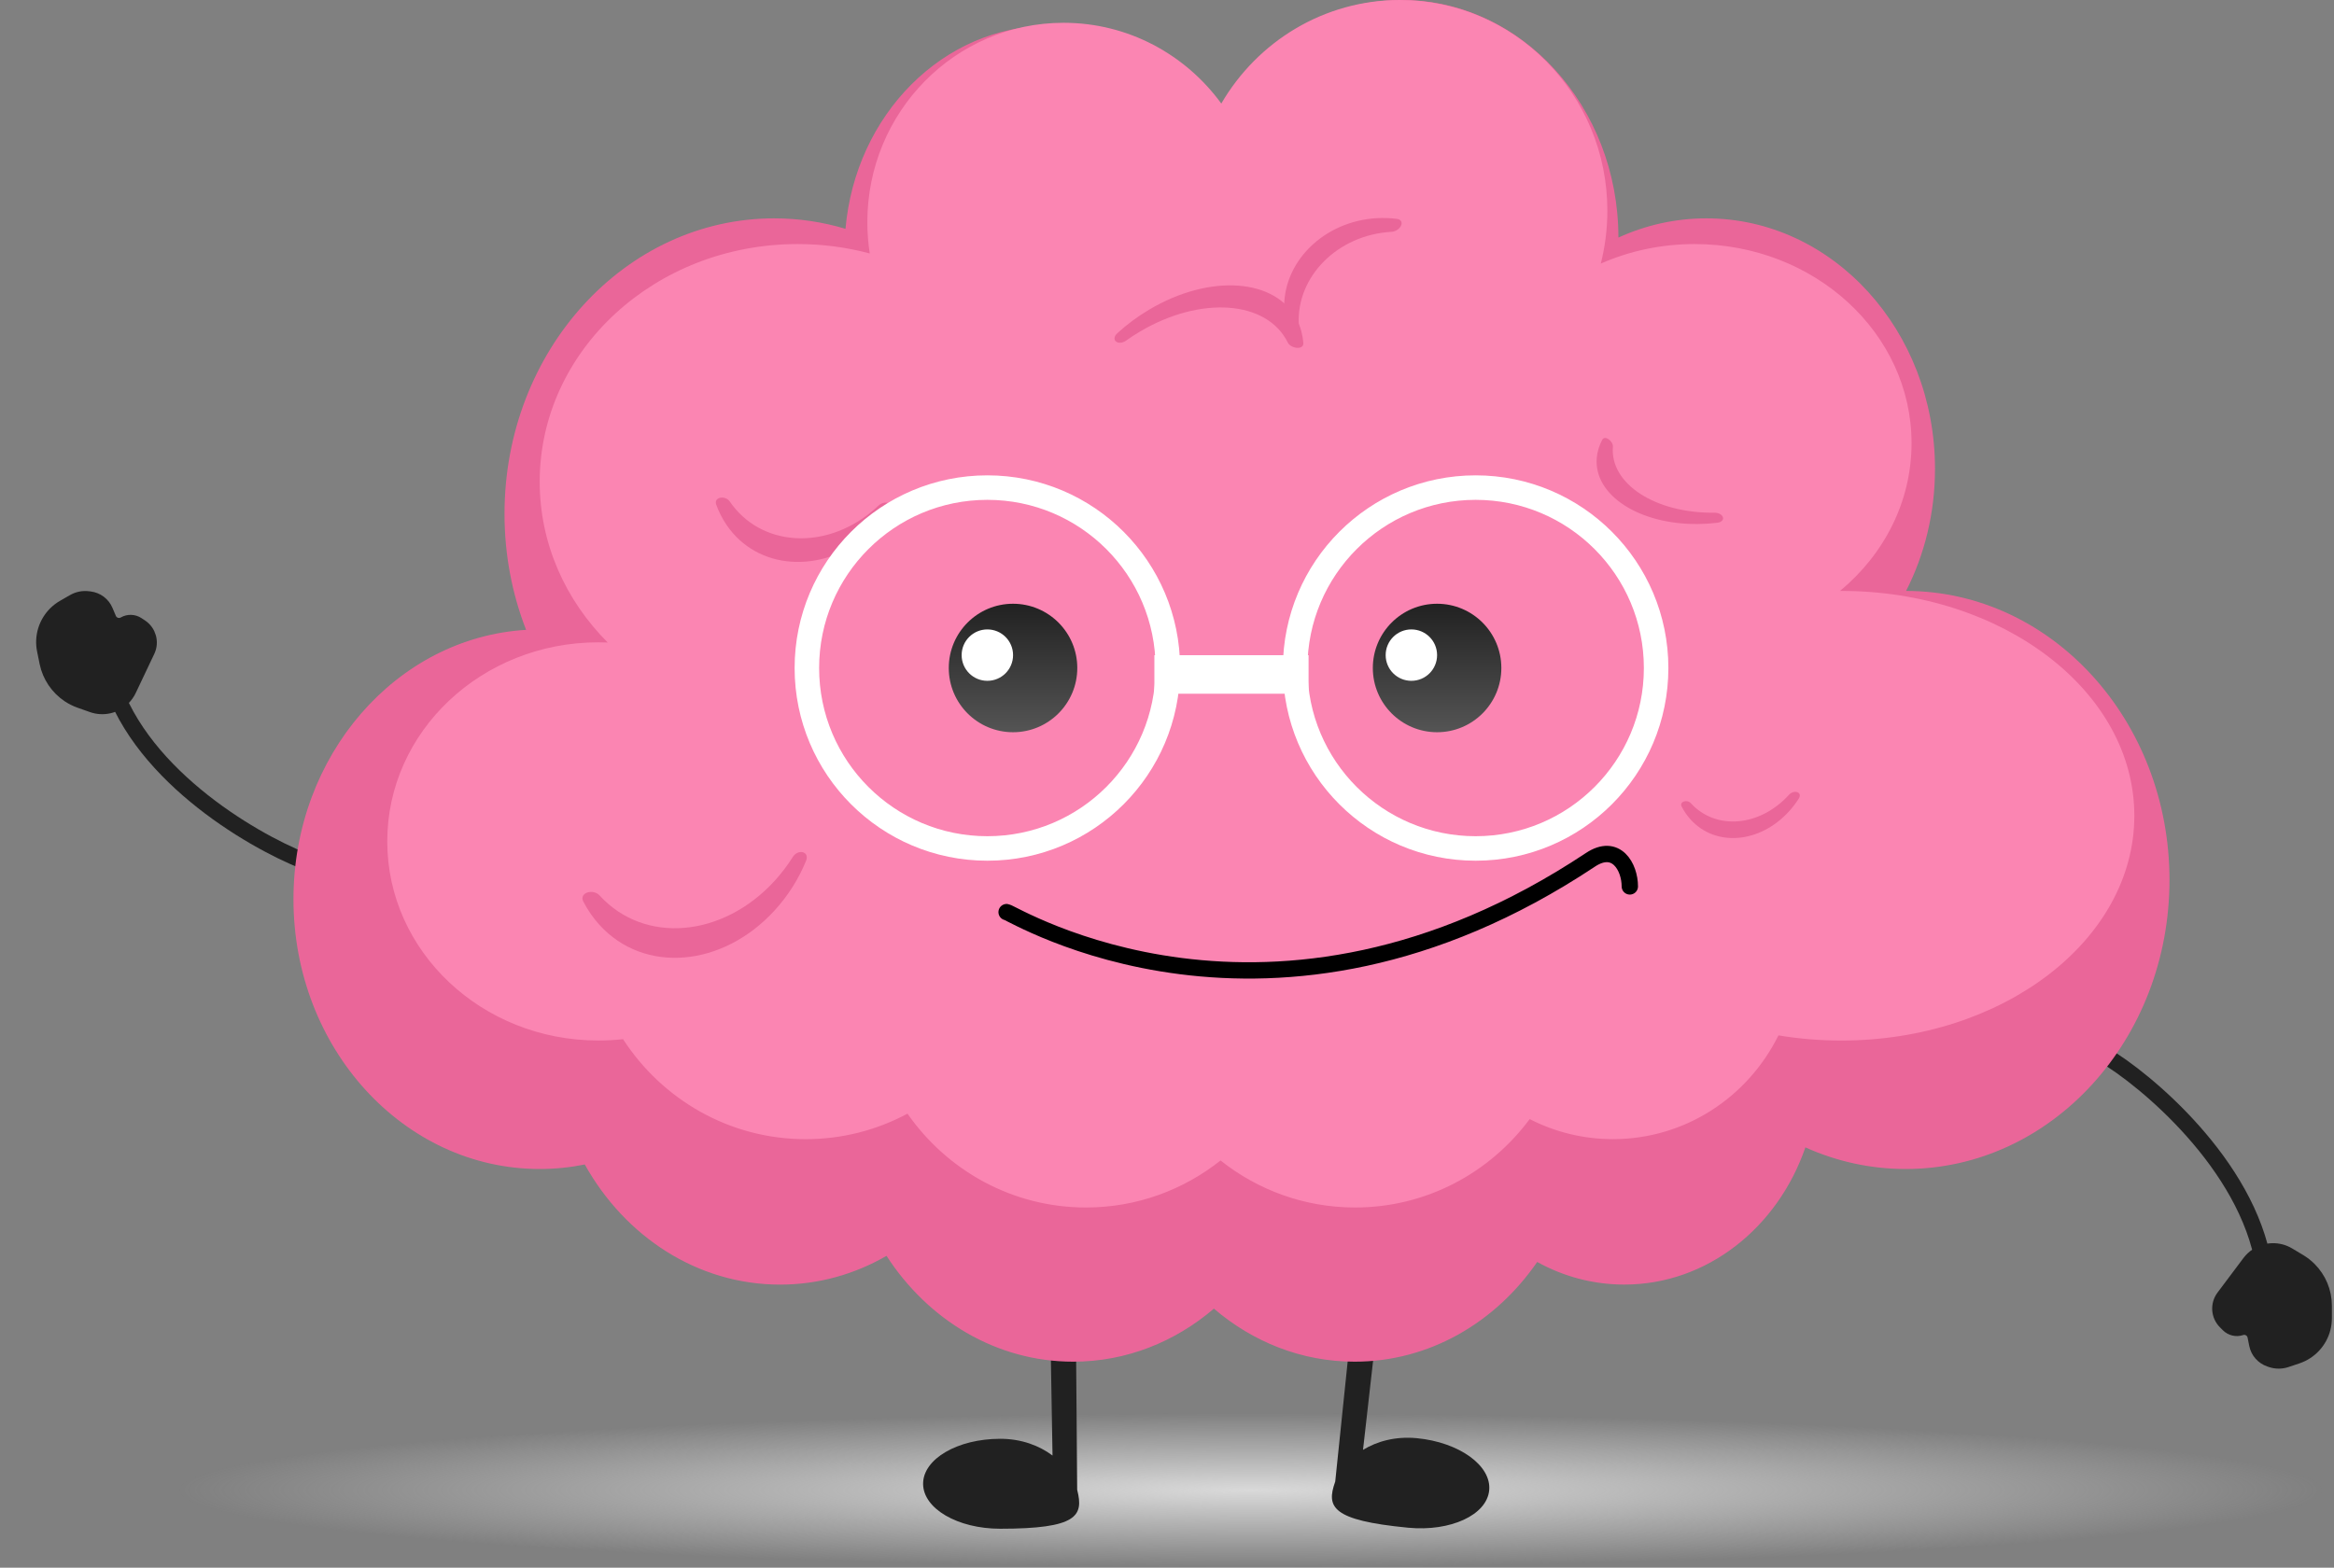 <svg width="64" height="43" viewBox="0 0 64 43" fill="none" xmlns="http://www.w3.org/2000/svg">
<rect x="0" y="0" width="64" height="43" fill="#808080" stroke="none"/>
<ellipse cx="34.297" cy="40.873" rx="29.421" ry="2.114" fill="url(#paint0_radial_842_15084)"/>
<path d="M60.984 35.59L61.698 34.638C61.752 34.567 61.818 34.505 61.892 34.455C61.931 34.429 61.971 34.407 62.013 34.389C62.245 34.287 62.515 34.302 62.737 34.435L63.046 34.62C63.141 34.677 63.229 34.747 63.308 34.825C63.569 35.086 63.718 35.442 63.718 35.811V36.159C63.718 36.247 63.707 36.335 63.685 36.421C63.596 36.779 63.329 37.067 62.978 37.184L62.677 37.285C62.552 37.326 62.417 37.326 62.291 37.285L62.245 37.269C62.066 37.209 61.933 37.059 61.896 36.874L61.85 36.645C61.813 36.458 61.619 36.345 61.438 36.406C61.323 36.444 61.197 36.414 61.112 36.329L61.031 36.248C60.854 36.071 60.834 35.791 60.984 35.59Z" fill="#212121"/>
<path d="M57.904 29.069C59.255 29.95 61.991 32.416 62.132 35.235M62.737 34.435L63.046 34.62C63.141 34.677 63.229 34.747 63.308 34.825V34.825C63.569 35.086 63.718 35.442 63.718 35.811V36.159C63.718 36.247 63.707 36.335 63.685 36.421V36.421C63.596 36.779 63.329 37.067 62.978 37.184L62.677 37.285C62.552 37.326 62.417 37.326 62.291 37.285L62.245 37.269C62.066 37.209 61.933 37.059 61.896 36.874L61.85 36.645C61.813 36.458 61.619 36.345 61.438 36.406V36.406C61.323 36.444 61.197 36.414 61.112 36.329L61.031 36.248C60.854 36.071 60.834 35.791 60.984 35.59L61.698 34.638C61.752 34.567 61.818 34.505 61.892 34.455V34.455C62.146 34.286 62.475 34.278 62.737 34.435Z" stroke="#212121" stroke-width="0.448" stroke-linecap="round"/>
<path d="M4.028 17.84L3.518 18.915C3.479 18.996 3.427 19.069 3.364 19.133C3.331 19.166 3.296 19.196 3.259 19.222C3.052 19.368 2.784 19.407 2.54 19.32L2.201 19.2C2.096 19.163 1.996 19.113 1.903 19.052C1.596 18.848 1.379 18.529 1.306 18.167L1.237 17.826C1.219 17.739 1.212 17.651 1.216 17.563C1.233 17.194 1.437 16.858 1.757 16.674L2.032 16.516C2.147 16.45 2.279 16.423 2.41 16.439L2.46 16.445C2.646 16.468 2.807 16.589 2.879 16.763L2.97 16.978C3.044 17.155 3.256 17.226 3.422 17.131C3.526 17.071 3.656 17.075 3.756 17.141L3.852 17.204C4.06 17.343 4.136 17.614 4.028 17.84Z" fill="#212121"/>
<path d="M8.344 23.619C6.845 23.024 3.673 21.151 2.974 18.416M2.54 19.32L2.201 19.2C2.096 19.163 1.996 19.113 1.903 19.052V19.052C1.596 18.848 1.379 18.529 1.306 18.167L1.237 17.826C1.219 17.739 1.212 17.651 1.216 17.563V17.563C1.233 17.194 1.437 16.858 1.757 16.674L2.032 16.516C2.147 16.45 2.279 16.423 2.41 16.439L2.46 16.445C2.646 16.468 2.807 16.589 2.879 16.763L2.97 16.978C3.044 17.155 3.256 17.226 3.422 17.131V17.131C3.526 17.071 3.656 17.075 3.756 17.141L3.852 17.204C4.06 17.343 4.136 17.614 4.028 17.84L3.518 18.915C3.479 18.996 3.427 19.069 3.364 19.133V19.133C3.149 19.349 2.828 19.422 2.54 19.32Z" stroke="#212121" stroke-width="0.448" stroke-linecap="round"/>
<path fill-rule="evenodd" clip-rule="evenodd" d="M29.498 35.935L28.793 35.947L28.861 39.923C28.499 39.652 28.011 39.464 27.426 39.464C26.259 39.464 25.312 40.016 25.312 40.697C25.312 41.379 26.259 41.931 27.426 41.931C29.54 41.931 29.716 41.578 29.54 40.874C29.539 40.87 29.538 40.866 29.537 40.862L29.498 35.935Z" fill="#212121"/>
<path fill-rule="evenodd" clip-rule="evenodd" d="M37.121 35.737L37.822 35.816L37.375 39.767C37.762 39.532 38.265 39.392 38.848 39.447C40.01 39.558 40.9 40.198 40.835 40.876C40.77 41.554 39.776 42.014 38.613 41.903C36.509 41.701 36.367 41.334 36.609 40.649C36.611 40.645 36.612 40.642 36.613 40.638L37.121 35.737Z" fill="#212121"/>
<path fill-rule="evenodd" clip-rule="evenodd" d="M44.539 35.234C46.81 35.234 48.748 33.67 49.505 31.471C50.353 31.853 51.282 32.064 52.255 32.064C56.251 32.064 59.489 28.515 59.489 24.136C59.489 19.762 56.256 16.215 52.266 16.208C52.771 15.218 53.059 14.076 53.059 12.86C53.059 9.066 50.252 5.989 46.79 5.989C45.935 5.989 45.121 6.177 44.378 6.516C44.377 2.917 41.715 0 38.43 0C36.25 0 34.343 1.286 33.308 3.203C32.283 1.687 30.639 0.705 28.785 0.705C25.86 0.705 23.457 3.149 23.184 6.276C22.561 6.089 21.906 5.989 21.229 5.989C17.145 5.989 13.834 9.618 13.834 14.094C13.834 15.223 14.045 16.299 14.426 17.276C10.871 17.488 8.047 20.715 8.047 24.665C8.047 28.751 11.07 32.064 14.799 32.064C15.221 32.064 15.634 32.021 16.035 31.94C17.137 33.916 19.123 35.235 21.39 35.235C22.444 35.235 23.437 34.95 24.309 34.446C25.445 36.202 27.314 37.349 29.428 37.349C30.883 37.349 32.222 36.805 33.286 35.894C34.35 36.805 35.689 37.349 37.144 37.349C39.19 37.349 41.007 36.275 42.151 34.614C42.869 35.011 43.68 35.234 44.539 35.234Z" fill="#EA6699"/>
<path fill-rule="evenodd" clip-rule="evenodd" d="M44.229 31.245C46.214 31.245 47.932 30.087 48.766 28.399C49.32 28.491 49.896 28.541 50.487 28.541C54.926 28.541 58.525 25.78 58.525 22.374C58.525 18.969 54.926 16.208 50.487 16.208L50.455 16.208C51.66 15.209 52.416 13.763 52.416 12.155C52.416 9.139 49.753 6.694 46.468 6.694C45.546 6.694 44.673 6.887 43.895 7.23C44.012 6.767 44.075 6.281 44.075 5.78C44.075 2.588 41.528 0 38.387 0C36.302 0 34.479 1.14 33.489 2.84C32.509 1.496 30.936 0.625 29.164 0.625C26.192 0.625 23.783 3.073 23.783 6.093C23.783 6.385 23.806 6.672 23.849 6.952C23.222 6.784 22.558 6.694 21.872 6.694C17.966 6.694 14.799 9.613 14.799 13.213C14.799 14.914 15.506 16.462 16.664 17.623C16.578 17.619 16.493 17.618 16.406 17.618C13.21 17.618 10.619 20.063 10.619 23.079C10.619 26.095 13.21 28.54 16.406 28.54C16.636 28.54 16.862 28.528 17.084 28.503C18.156 30.155 19.999 31.246 22.092 31.246C23.1 31.246 24.05 30.993 24.884 30.546C25.97 32.103 27.757 33.12 29.779 33.12C31.17 33.12 32.451 32.638 33.468 31.83C34.485 32.638 35.766 33.12 37.157 33.12C39.114 33.12 40.851 32.168 41.945 30.695C42.632 31.047 43.407 31.245 44.229 31.245Z" fill="#FB85B2"/>
<path fill-rule="evenodd" clip-rule="evenodd" d="M24.42 14.044C24.582 13.825 24.279 13.687 24.083 13.872C24.024 13.928 23.963 13.982 23.9 14.034C22.593 15.108 20.852 14.984 20.011 13.756C19.889 13.577 19.564 13.631 19.639 13.84C19.71 14.038 19.806 14.227 19.927 14.404C20.767 15.632 22.508 15.756 23.815 14.681C24.046 14.491 24.249 14.276 24.42 14.044Z" fill="#EA6699"/>
<path fill-rule="evenodd" clip-rule="evenodd" d="M22.103 23.61C22.207 23.355 21.884 23.276 21.739 23.506C21.596 23.733 21.431 23.951 21.245 24.156C19.817 25.721 17.667 25.904 16.442 24.562C16.262 24.366 15.87 24.486 15.995 24.728C16.115 24.961 16.264 25.178 16.442 25.373C17.667 26.715 19.817 26.533 21.245 24.967C21.618 24.558 21.905 24.095 22.103 23.61Z" fill="#EA6699"/>
<path fill-rule="evenodd" clip-rule="evenodd" d="M49.322 21.907C49.437 21.728 49.196 21.646 49.054 21.801C48.254 22.679 47.048 22.781 46.362 22.029C46.261 21.919 46.042 21.986 46.112 22.122C46.179 22.253 46.262 22.374 46.362 22.483C47.049 23.235 48.254 23.133 49.055 22.256C49.155 22.146 49.244 22.029 49.322 21.907Z" fill="#EA6699"/>
<path fill-rule="evenodd" clip-rule="evenodd" d="M47.083 14.339C47.349 14.307 47.27 14.06 47.005 14.063C45.388 14.079 44.144 13.27 44.227 12.255C44.239 12.104 44.009 11.924 43.935 12.062C43.85 12.223 43.798 12.391 43.784 12.566C43.701 13.58 44.945 14.39 46.562 14.373C46.739 14.371 46.913 14.36 47.083 14.339Z" fill="#EA6699"/>
<path fill-rule="evenodd" clip-rule="evenodd" d="M30.639 9.139C30.438 9.323 30.66 9.497 30.88 9.341C30.999 9.256 31.123 9.175 31.251 9.099C32.922 8.106 34.74 8.238 35.312 9.395C35.398 9.567 35.754 9.606 35.739 9.409C35.721 9.19 35.667 8.981 35.572 8.789C34.999 7.633 33.181 7.5 31.511 8.493C31.19 8.684 30.897 8.902 30.639 9.139Z" fill="#EA6699"/>
<path fill-rule="evenodd" clip-rule="evenodd" d="M38.299 6.003C38.557 6.036 38.409 6.344 38.148 6.359C36.685 6.444 35.549 7.578 35.613 8.891C35.622 9.082 35.368 9.238 35.311 9.056C35.257 8.884 35.224 8.703 35.215 8.516C35.152 7.203 36.287 6.069 37.751 5.984C37.938 5.973 38.121 5.98 38.299 6.003Z" fill="#EA6699"/>
<circle cx="39.406" cy="18.322" r="1.762" fill="url(#paint1_linear_842_15084)"/>
<circle cx="27.778" cy="18.322" r="1.762" fill="url(#paint2_linear_842_15084)"/>
<circle cx="38.701" cy="17.969" r="0.705" fill="white"/>
<circle cx="27.074" cy="17.969" r="0.705" fill="white"/>
<circle cx="40.463" cy="18.323" r="4.949" stroke="white" stroke-width="0.672"/>
<circle cx="27.074" cy="18.323" r="4.949" stroke="white" stroke-width="0.672"/>
<rect x="31.654" y="17.971" width="4.228" height="1.057" fill="white"/>
<path d="M27.602 25.018C27.777 25.04 34.826 29.422 43.61 23.584C44.32 23.112 44.691 23.785 44.691 24.313" stroke="black" stroke-width="0.448" stroke-linecap="round"/>
<defs>
<radialGradient id="paint0_radial_842_15084" cx="0" cy="0" r="1" gradientUnits="userSpaceOnUse" gradientTransform="translate(34.297 40.873) rotate(90) scale(2.114 29.421)">
<stop stop-color="#D9D9D9"/>
<stop offset="1" stop-color="#D9D9D9" stop-opacity="0"/>
</radialGradient>
<linearGradient id="paint1_linear_842_15084" x1="39.406" y1="16.56" x2="39.406" y2="20.26" gradientUnits="userSpaceOnUse">
<stop stop-color="#212121"/>
<stop offset="1" stop-color="#575757"/>
</linearGradient>
<linearGradient id="paint2_linear_842_15084" x1="27.778" y1="16.56" x2="27.778" y2="20.26" gradientUnits="userSpaceOnUse">
<stop stop-color="#212121"/>
<stop offset="1" stop-color="#575757"/>
</linearGradient>
</defs>
</svg>
